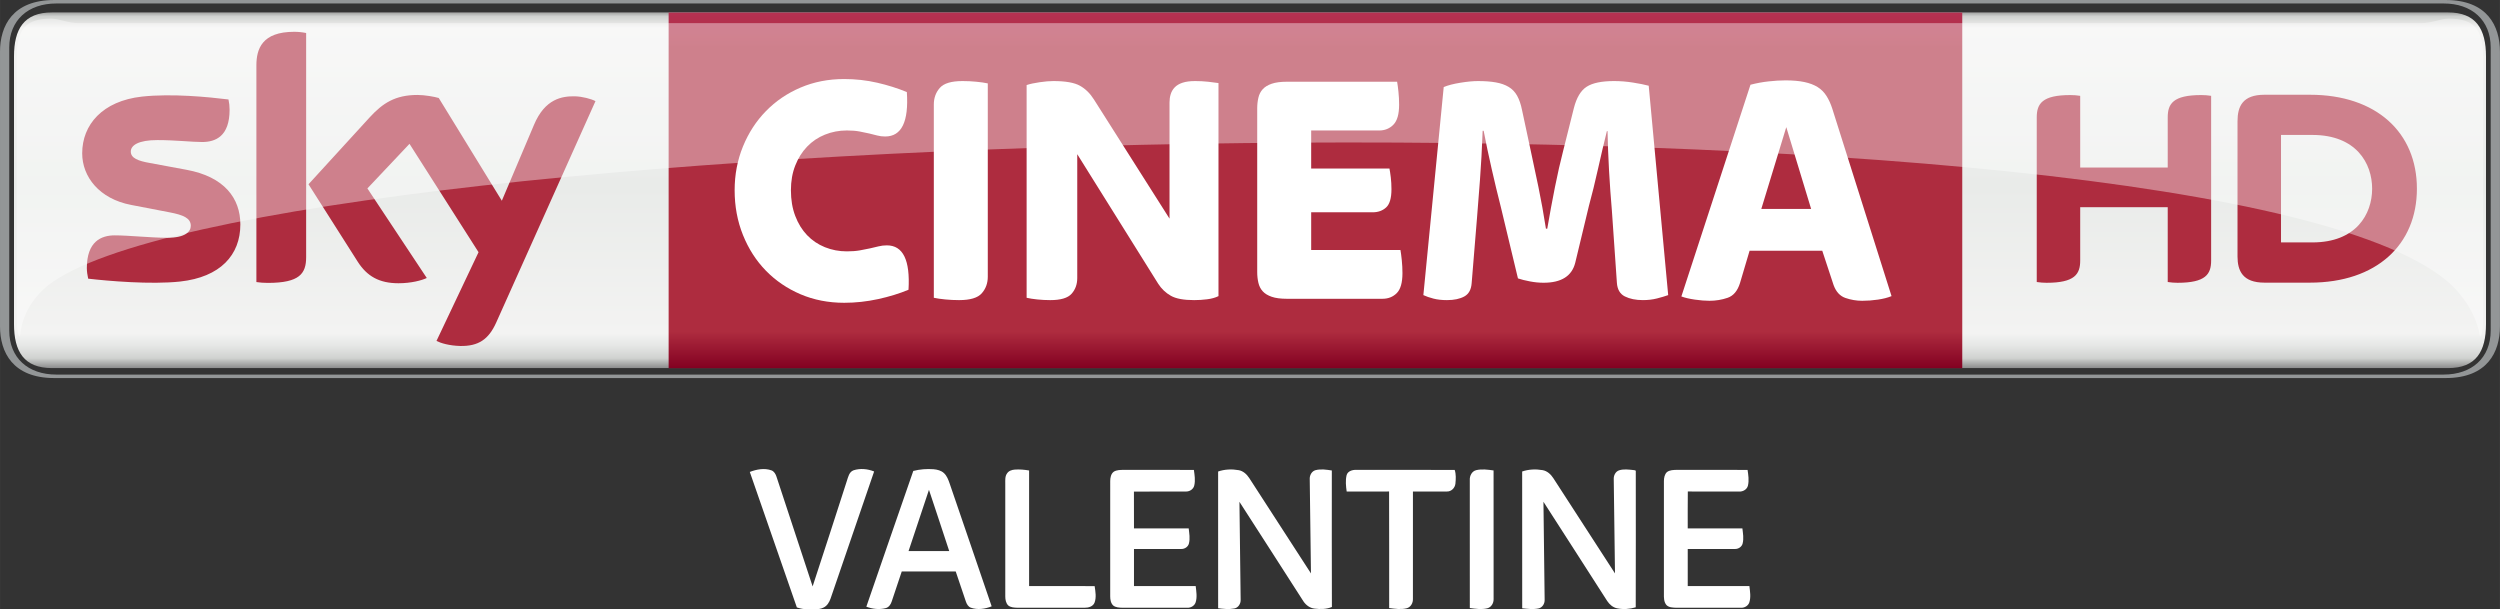 <?xml version="1.0" encoding="UTF-8"?>
<!-- Created with Inkscape (http://www.inkscape.org/) -->
<svg id="svg5155" width="845.43mm" height="206.02mm" version="1.1" viewBox="0 0 2995.6 730" xmlns="http://www.w3.org/2000/svg" xmlns:cc="http://creativecommons.org/ns#" xmlns:dc="http://purl.org/dc/elements/1.1/" xmlns:rdf="http://www.w3.org/1999/02/22-rdf-syntax-ns#">
 <rect x="0" y="0" width="2995.6" height="730" fill="#333333" stroke="none"/>
 <defs id="defs5157">
  <linearGradient id="linearGradient672-3" x2="1" gradientTransform="matrix(0 433.34 433.34 0 1745.7 -326.56)" gradientUnits="userSpaceOnUse">
   <stop id="stop674-9" stop-color="#777878" offset="0"/>
   <stop id="stop676-6" stop-color="#d0d2d0" offset=".02"/>
   <stop id="stop678-8" stop-color="#f3f3f2" offset=".052"/>
   <stop id="stop680-8" stop-color="#e9ebe9" offset=".488"/>
   <stop id="stop682-7" stop-color="#f3f3f2" offset=".895"/>
   <stop id="stop684-9" stop-color="#e6e7e6" offset=".929"/>
   <stop id="stop686-1" stop-color="#d0d2d0" offset=".964"/>
   <stop id="stop688-8" stop-color="#777878" offset="1"/>
  </linearGradient>
  <linearGradient id="linearGradient704-9" x2="1" gradientTransform="matrix(0 -426.19 426.19 0 1824.2 103.5)" gradientUnits="userSpaceOnUse">
   <stop id="stop706-4" stop-color="#820021" offset="0"/>
   <stop id="stop708-2" stop-color="#ae2c3f" offset=".104"/>
   <stop id="stop710-7" stop-color="#ae2c3f" offset=".898"/>
   <stop id="stop712-5" stop-color="#b53152" offset="1"/>
   <stop id="stop714-7" stop-color="#ba3c4c" offset="1"/>
  </linearGradient>
  <clipPath id="clipPath762-3">
   <path id="path764-2" d="m291.44 532.08h118.29v-15.246h-118.29v15.246z"/>
  </clipPath>
  <clipPath id="clipPath766-3">
   <path id="path768-8" d="m291.44 516.83h118.29v15.245h-118.29v-15.245z"/>
  </clipPath>
 </defs>
 <g id="layer1" transform="translate(-247.93 337.74)">
  <g id="g4389" transform="translate(-1.207e-5 -.006)">
   <path id="path644-1" d="m3178.4 115.27c49.898 0 65.09-31.008 65.09-62.016v-328.97c0-31.008-15.192-62.016-65.09-62.016h-2865.4c-49.898 0-65.09 31.008-65.09 62.016v328.97c0 31.008 15.192 62.016 65.09 62.016h2865.4zm-2863.1-4.173c-33.582 0-56.32-19.814-56.32-52.821v-339.02c0-33.007 22.738-52.821 56.32-52.821h2860.8c33.582 0 56.32 19.814 56.32 52.821v339.02c0 33.007-22.738 52.821-56.32 52.821h-2860.8z" fill="#939697"/>
   <path id="path690-3" d="m310.23-322.85c-33.607 0-45.55 19.839-45.55 52.821v320.55c0 33.007 11.944 52.821 45.55 52.821h2871c33.607 0 45.55-19.814 45.55-52.821v-320.55c0-32.982-11.944-52.821-45.55-52.821h-2871z" fill="url(#linearGradient672-3)"/>
   <path id="path716-7" d="m1049.1 103.5h1550.1v-426.19h-1550.1v426.19z" fill="url(#linearGradient704-9)"/>
   <path id="path728-2" d="m1259.5 25.084c-18.89 0-36.33-3.398-52.297-10.194-15.966-6.821-29.784-16.216-41.503-28.21-11.719-12.018-20.889-26.286-27.535-42.827s-9.97-34.406-9.97-53.621c0-18.665 3.323-36.155 9.97-52.422s15.816-30.409 27.535-42.402c11.719-12.018 25.536-21.413 41.503-28.21 15.966-6.821 33.407-10.219 52.297-10.219 13.568 0 26.736 1.474 39.504 4.398 12.793 2.948 24.612 6.671 35.531 11.219 2.399 35.481-6.247 53.221-25.936 53.221-3.473 0-6.646-0.4-9.595-1.199-2.923-0.8-6.122-1.599-9.57-2.399-3.473-0.8-7.321-1.599-11.569-2.399-4.273-0.8-9.32-1.224-15.167-1.224-9.32 0-18.09 1.674-26.361 5.022-8.245 3.323-15.342 8.121-21.338 14.392-5.997 6.272-10.719 13.818-14.167 22.613-3.473 8.795-5.197 18.665-5.197 29.609 0 11.469 1.724 21.738 5.197 30.808 3.448 9.07 8.171 16.741 14.167 23.013 5.997 6.272 13.093 11.069 21.338 14.417 8.271 3.323 17.041 4.997 26.361 4.997 5.847 0 11.044-0.4 15.567-1.199 4.522-0.8 8.57-1.599 12.168-2.399 3.598-0.8 6.996-1.599 10.17-2.399 3.198-0.8 6.521-1.199 9.995-1.199 19.414 0 28.06 17.74 25.936 53.196-10.919 4.548-23.088 8.296-36.53 11.219-13.443 2.923-26.935 4.398-40.503 4.398" fill="#fff"/>
   <path id="path732-2" d="m1397.2 21.883c-5.597 0-11.119-0.275-16.566-0.8-5.447-0.525-10.045-1.199-13.768-1.999v-231.7c0-7.721 2.399-14.317 7.171-19.789 4.797-5.472 13.842-8.196 27.16-8.196 5.597 0 11.094 0.25 16.566 0.8 5.447 0.525 10.044 1.199 13.768 1.999v231.67c0 7.746-2.399 14.342-7.196 19.814-4.772 5.472-13.842 8.196-27.135 8.196" fill="#fff"/>
   <path id="path736-9" d="m1506.4 21.883c-5.322 0-10.519-0.275-15.567-0.8-5.072-0.525-9.32-1.199-12.768-1.999v-254.89c3.973-1.349 9.17-2.474 15.567-3.398 6.372-0.949 11.819-1.399 16.366-1.399 14.617 0 25.261 1.849 31.933 5.597 6.646 3.723 12.218 9.195 16.741 16.391l90.626 142.85v-139.25c0-3.448 0.45-6.721 1.399-9.795 0.924-3.073 2.524-5.797 4.772-8.196 2.274-2.399 5.397-4.273 9.395-5.597 3.973-1.349 9.045-1.999 15.167-1.999 5.322 0 10.444 0.25 15.367 0.8 4.922 0.525 9.095 1.049 12.568 1.599v255.29c-3.723 1.874-8.246 3.123-13.568 3.798-5.322 0.675-10.519 0.999-15.567 0.999-12.518 0-21.838-1.724-27.935-5.197-6.147-3.473-11.194-8.271-15.167-14.417l-96.998-155.24v148.44c0 7.471-2.274 13.743-6.796 18.815-4.523 5.072-13.043 7.596-25.536 7.596" fill="#fff"/>
   <path id="path740-8" d="m1789.9 20.284c-7.446 0-13.518-0.8-18.165-2.399s-8.245-3.798-10.769-6.596c-2.549-2.799-4.273-6.222-5.197-10.219-0.924-3.998-1.399-8.245-1.399-12.793v-196.07c0-4.548 0.475-8.82 1.399-12.818s2.648-7.396 5.197-10.194c2.524-2.799 6.122-4.997 10.769-6.596 4.647-1.599 10.719-2.399 18.165-2.399h132.1c0.55 2.923 1.074 6.921 1.599 11.994 0.55 5.072 0.8 10.269 0.8 15.592 0 11.219-2.249 19.165-6.771 23.812-4.548 4.673-10.244 7.021-17.166 7.021h-81.431v45.6h93.799c0.525 2.674 1.074 6.222 1.599 10.619 0.525 4.398 0.8 9.145 0.8 14.192 0 10.669-2.149 17.94-6.396 21.813-4.248 3.873-9.57 5.797-15.966 5.797h-73.835v45.226h106.97c0.525 2.923 1.074 6.996 1.599 12.193s0.8 10.344 0.8 15.417c0 11.469-2.274 19.464-6.796 24.012-4.523 4.523-10.244 6.796-17.141 6.796h-114.56z" fill="#fff"/>
   <path id="path744-8" d="m1981.8 21.883c-6.122 0-11.519-0.6-16.166-1.799-4.672-1.199-8.72-2.599-12.168-4.198l24.387-249.29c5.072-2.149 11.719-3.873 19.964-5.197 8.246-1.349 15.292-1.999 21.139-1.999 8.245 0 15.367 0.525 21.338 1.599 5.997 1.049 11.119 2.849 15.367 5.397 4.248 2.524 7.646 6.072 10.17 10.594 2.524 4.548 4.447 10.145 5.797 16.816l10.369 48.424c2.923 13.318 6.047 28.06 9.37 44.201 3.323 16.141 6.322 32.757 8.97 49.823h1.599c2.923-17.066 5.972-33.607 9.17-49.623 3.198-15.991 6.521-30.683 9.97-44.001l12.743-50.823c3.198-12.543 8.296-21.089 15.342-25.611 7.046-4.548 18.015-6.796 32.882-6.796 7.446 0 14.942 0.6 22.513 1.799 7.571 1.199 13.892 2.449 18.94 3.798l23.337 250.89c-3.723 1.324-8.196 2.674-13.368 3.998-5.197 1.324-10.844 1.999-16.966 1.999-8.52 0-15.716-1.474-21.563-4.398-5.847-2.923-9.045-8.42-9.57-16.416l-5.997-86.428c-1.324-15.217-2.449-31.133-3.398-47.824-0.924-16.666-1.524-32.457-1.799-47.399h-0.8c-3.448 13.868-6.971 28.859-10.569 45.001-3.598 16.141-7.246 31.008-10.969 44.626l-16.366 68.013c-3.998 16.016-16.641 24.012-37.93 24.012-5.322 0-10.769-0.525-16.366-1.599-5.572-1.049-10.369-2.249-14.367-3.598l-20.339-84.829c-3.998-15.741-7.721-31.208-11.169-46.425-3.473-15.192-6.671-30.409-9.595-45.6h-1.199c-0.8 21.338-1.849 40.878-3.198 58.618-1.324 17.74-2.524 33.007-3.573 45.8l-6.397 78.033c-0.525 7.746-3.448 13.093-8.77 16.016-5.347 2.923-12.243 4.398-20.764 4.398" fill="#fff"/>
   <path id="path748-6" d="m2358.4-87.358h59.718l-29.784-98.047-29.934 98.047zm-62.266 110.04c-5.047 0-10.844-0.475-17.341-1.399-6.546-0.949-11.919-2.199-16.166-3.798l82.805-253.69c7.196-1.874 14.467-3.223 21.813-4.023 7.346-0.8 14.067-1.199 20.214-1.199 8.795 0 16.341 0.675 22.613 1.999 6.272 1.349 11.544 3.348 15.816 6.022 4.273 2.649 7.796 6.197 10.594 10.594 2.799 4.398 5.147 9.545 7.021 15.417l70.962 224.48c-4.523 1.874-9.97 3.248-16.366 4.198-6.372 0.924-12.643 1.399-18.765 1.399-6.921 0-13.618-1.149-20.139-3.398-6.521-2.274-11.244-7.396-14.167-15.417l-13.593-41.203h-87.053l-11.519 38.804c-2.923 9.345-7.846 15.217-14.767 17.615-6.921 2.399-14.242 3.598-21.963 3.598" fill="#fff"/>
   <path id="path752-6" d="m2845.4-136.98v-60.167c0-16.316 6.497-26.686 40.178-26.686 4.148 0 7.696 0.275 11.844 0.924v197.42c0 16.241-6.497 26.611-40.228 26.611-4.098 0-7.671-0.325-11.794-0.924v-89.652h-104.87v63.965c0 16.241-6.521 26.611-40.253 26.611-4.073 0-7.621-0.325-11.819-0.924v-197.34c0-16.316 6.521-26.686 40.228-26.686 4.148 0 7.696 0.275 11.844 0.924v85.929h104.87zm298.59 25.336c0-67.064-48.299-112.56-128.26-112.56h-54.371c-26.086 0-32.332 13.743-32.332 31.808v161.94c0 17.316 6.247 31.408 32.332 31.408h54.371c79.957 0 128.26-45.5 128.26-112.59m-162.84 64.39v-128.78h37.63c52.397 0 71.561 33.932 71.561 64.39 0 30.533-19.165 64.39-71.561 64.39h-37.63z" fill="#ae2c3f"/>
   <path id="path756-3" d="m535.91-68.78c0 36.48-23.862 63.141-72.311 68.413-35.081 3.748-85.904-0.675-110.04-3.448-0.9-3.948-1.599-8.845-1.599-12.693 0-31.933 17.266-39.204 33.432-39.204 16.791 0 43.227 2.898 62.916 2.898 21.613 0 28.21-7.346 28.21-14.317 0-9.17-8.72-12.993-25.511-16.191l-45.95-8.845c-38.254-7.321-58.668-33.782-58.668-61.867 0-34.132 24.162-62.691 71.661-67.963 35.931-3.873 79.632 0.5 103.64 3.448 0.875 4.123 1.324 8.021 1.324 12.293 0 31.833-16.766 38.704-32.957 38.704-12.418 0-31.708-2.324-53.721-2.324-22.413 0-31.708 6.197-31.708 13.743 0 7.971 8.87 11.269 22.888 13.718l43.926 8.146c45.126 8.32 64.465 33.957 64.465 65.49m78.832 39.179c0 19.564-7.671 30.858-45.875 30.858-5.072 0-9.495-0.375-13.743-0.999v-259.61c0-19.714 6.721-40.278 45.3-40.278 4.847 0 9.77 0.5 14.317 1.449v268.58zm156.17 100.42c4.997 2.574 15.292 5.672 28.26 6.022 22.138 0.475 34.256-8.021 43.227-27.885l119.04-265.51c-4.922-2.649-15.766-5.572-24.687-5.772-15.292-0.275-35.831 2.849-48.974 34.157l-38.554 90.976-75.584-123.11c-4.872-1.499-16.766-3.648-25.511-3.648-26.661 0-41.602 9.845-57.069 26.636l-73.485 80.382 59.118 93.025c10.919 16.941 25.311 25.586 48.699 25.586 15.292 0 28.01-3.473 33.907-6.297l-71.162-107.32 50.448-53.446 82.73 129.85-50.398 106.34z" fill="#ae2c3f"/>
   <g id="g772-6" transform="matrix(24.986 0 0 -24.986 -7014.1 12979)" clip-path="url(#clipPath762-3)" opacity=".4">
    <g id="g774-0">
     <g id="g776-3">
      <g id="g778-4" clip-path="url(#clipPath766-3)">
       <g id="g780-2" transform="translate(408.22 519.29)">
        <path id="path782-7" d="m0 0c1.157-1.145 1.315-2.225 1.356-2.463 0.113 0 0.155 0.506 0.155 1.261l-4e-3 12.109c0 1.402-0.456 1.876-1.645 1.876-0.402 0-0.805-0.216-1.341-0.216h-112.31c-0.536 0-0.938 0.216-1.341 0.216-1.188 0-1.645-0.474-1.645-1.876l-4e-3 -12.109c0-0.755 0.042-1.261 0.156-1.261 0.041 0.238 0.076 1.402 1.356 2.463 10.217 7.878 104.25 10.296 115.27 0" fill="#fff"/>
       </g>
      </g>
     </g>
    </g>
   </g>
  </g>
  <g id="g4532" transform="matrix(1.25 0 0 1.25 1128.9 164.69)" fill="#fff">
   <g id="#000000ff" transform="matrix(.819 0 0 .819 2.53 32.97)" fill="#fff">
    <path id="path2" d="m13.97 21.35c8.04-3.07 17.12-4.83 25.45-1.8 3.06 1.21 4.77 4.28 5.75 7.25 14.11 42.85 28.2 85.7 42.33 128.55 13.62-41.07 26.68-82.33 40.07-123.47 1.53-4.58 2.63-10.49 7.73-12.42 7.82-2.58 16.63-1.72 24.19 1.35-16.99 49.61-33.99 99.22-51 148.82-1.51 4.3-4.1 8.63-8.43 10.57-5.61 2.77-12.02 1.54-18.03 1.82-4.44 0.24-8.79-0.74-12.99-2.08-18.42-52.84-36.79-105.7-55.07-158.59z"/>
    <path id="path4" d="m205.32 20.19c7.73-1.98 15.78-2.59 23.73-2 4.36 0.37 8.93 1.5 12.21 4.58 3.47 3.22 5.11 7.81 6.64 12.17 16.35 47.92 32.89 95.78 49.16 143.73-7.68 3.03-16.37 4.4-24.33 1.59-3.13-1.16-4.89-4.28-5.88-7.29-3.96-11.69-7.87-23.4-11.85-35.09-21.06-0.01-42.13 0.01-63.19-0.01-3.96 11.67-7.79 23.39-11.73 35.07-1.1 3.47-3.39 6.95-7.15 7.83-7.42 1.99-15.43 0.97-22.56-1.69 18.09-53.04 36.72-105.9 54.95-158.89m18.35 22.1c-7.95 23.91-15.96 47.79-23.9 71.7 15.87 0.01 31.74 0.02 47.62 0-7.92-23.89-15.68-47.85-23.72-71.7z"/>
    <path id="path6" d="m315.07 23.1c1.92-3.05 5.62-4.22 9.03-4.49 5.6-0.43 11.24 0.12 16.78 1.04-0.01 45.09-0.01 90.19 0 135.28 25.57 0.06 51.15-0.1 76.72 0.08 0.92 6.38 2.21 13.2-0.15 19.42-1.83 4.46-7.08 5.97-11.49 5.88h-78.94c-3.63-0.14-7.67-0.28-10.6-2.71-2.73-2.73-3.42-6.82-3.42-10.53-0.01-44.02 0.02-88.05-0.01-132.07 0.03-4.01-0.45-8.47 2.08-11.9z"/>
    <path id="path8" d="m440.02 21.05c3.58-2.18 7.96-2.04 12.01-2.12 27.23 0.07 54.48-0.1 81.72 0.08 0.82 5.89 1.82 12 0.51 17.89-0.81 4.32-5.03 7.34-9.31 7.36-20.46 0.17-40.92-0.1-61.38 0.13 0.12 14.35 0.01 28.7 0.06 43.04 21.35 0.02 42.69 0.01 64.04 0.01 0.66 5.78 1.74 11.76 0.31 17.51-0.9 4.03-4.96 6.68-8.96 6.59-18.47 0.06-36.93-0.01-55.39 0.03-0.01 14.45-0.01 28.91 0 43.36 24.08 0.02 48.15 0 72.23 0.01 0.72 6.25 1.89 12.79-0.02 18.93-1.28 4.13-5.61 6.68-9.83 6.44-25.32 0.01-50.65 0-75.97 0-3.65-0.12-7.68-0.24-10.69-2.59-2.88-2.73-3.55-6.94-3.55-10.72 0.02-44.98 0.01-89.96 0.01-134.93 0.03-3.94 0.8-8.55 4.21-11.02z"/>
    <path id="path10" d="m562.12 20.86c7.66-2.68 16.07-3 24.04-1.58 5.31 0.91 9.5 4.85 12.37 9.21 24.1 37.21 48.17 74.44 72.26 111.65-0.41-36.71-0.98-73.42-1.44-110.13-0.3-4.51 2.2-9.5 6.8-10.74 6.24-1.59 12.78-0.59 19.05 0.38 0.04 53.26-0.14 106.53 0.09 159.79-6.37 2.6-13.49 2.77-20.23 1.89-5.37-0.57-10.03-3.98-13-8.37-25.07-38.83-49.84-77.86-74.99-116.64 0.38 38.22 1 76.43 1.42 114.64 0.2 4.6-2.77 9.44-7.52 10.22-6.2 1.23-12.61 0.48-18.83-0.28-0.05-53.35 0.01-106.69-0.02-160.04z"/>
    <path id="path12" d="m712.46 25.32c1.22-5.01 6.99-6.58 11.53-6.39 38.35 0.07 76.7-0.11 115.05 0.09 1.65 5.03 1.36 10.77 0.83 16.04-0.53 4.98-4.74 9.36-9.91 9.2-13.27 0.13-26.55 0.01-39.82 0.04-0.03 41.89 0 83.78-0.02 125.67 0.21 4.65-2.5 9.68-7.22 10.92-6.72 1.78-13.8 0.65-20.57-0.24-0.1-45.47 0.12-90.94-0.11-136.4-16.54 0.15-33.09 0-49.63 0.07-0.87-6.26-1.58-12.78-0.13-19z"/>
    <path id="path14" d="m864.27 19.25c6.65-1.56 13.57-0.55 20.25 0.35 0.09 50.13 0.02 100.26 0.04 150.39 0.2 4.77-2.67 9.88-7.55 11-6.66 1.62-13.61 0.55-20.3-0.35-0.05-49.87-0.01-99.74-0.02-149.62-0.35-4.99 2.39-10.56 7.58-11.77z"/>
    <path id="path16" d="m917.99 20.83c7.63-2.62 15.96-2.96 23.87-1.59 5.41 0.92 9.67 4.89 12.57 9.35 24.08 37.17 48.08 74.39 72.21 111.53-0.47-36.71-0.99-73.41-1.46-110.12-0.27-4.29 1.93-9.04 6.19-10.51 5.41-1.75 11.21-0.92 16.75-0.35 1 0.33 3.23-0.09 2.85 1.71 0.01 52.97 0.13 105.95-0.06 158.92-7.06 2.15-14.66 2.72-21.89 1.19-4.87-0.99-8.82-4.5-11.5-8.53-24.9-38.7-49.65-77.5-74.62-116.15 0.35 38.24 1.02 76.47 1.4 114.71 0.2 4.54-2.7 9.34-7.39 10.16-6.22 1.29-12.65 0.49-18.88-0.22-0.07-53.37 0-106.74-0.04-160.1z"/>
    <path id="path18" d="m1087.5 21.5c3.26-2.47 7.6-2.45 11.51-2.57 27.6 0.04 55.2-0.05 82.81 0.05 0.91 6.07 1.87 12.37 0.42 18.43-1.11 4.48-5.82 7.15-10.24 6.9-20.04-0.03-40.08 0.07-60.12-0.06-0.23 14.39-0.04 28.79-0.1 43.18 21.33 0.02 42.65 0.01 63.98 0 0.67 5.81 1.76 11.83 0.3 17.6-0.93 3.99-4.97 6.59-8.94 6.51-18.45 0.06-36.89 0-55.34 0.03-0.01 14.45 0 28.91 0 43.36 24.06 0.02 48.11 0 72.17 0.01 0.73 6.26 1.9 12.81-0.03 18.97-1.3 4.13-5.66 6.66-9.89 6.4h-75.95c-3.86-0.16-8.34-0.23-11.23-3.18-3.07-3.62-3.02-8.64-2.96-13.12 0.04-44 0-88.01 0.01-132.01 0.03-3.72 0.75-7.86 3.6-10.5z"/>
   </g>
  </g>
 </g>
</svg>
